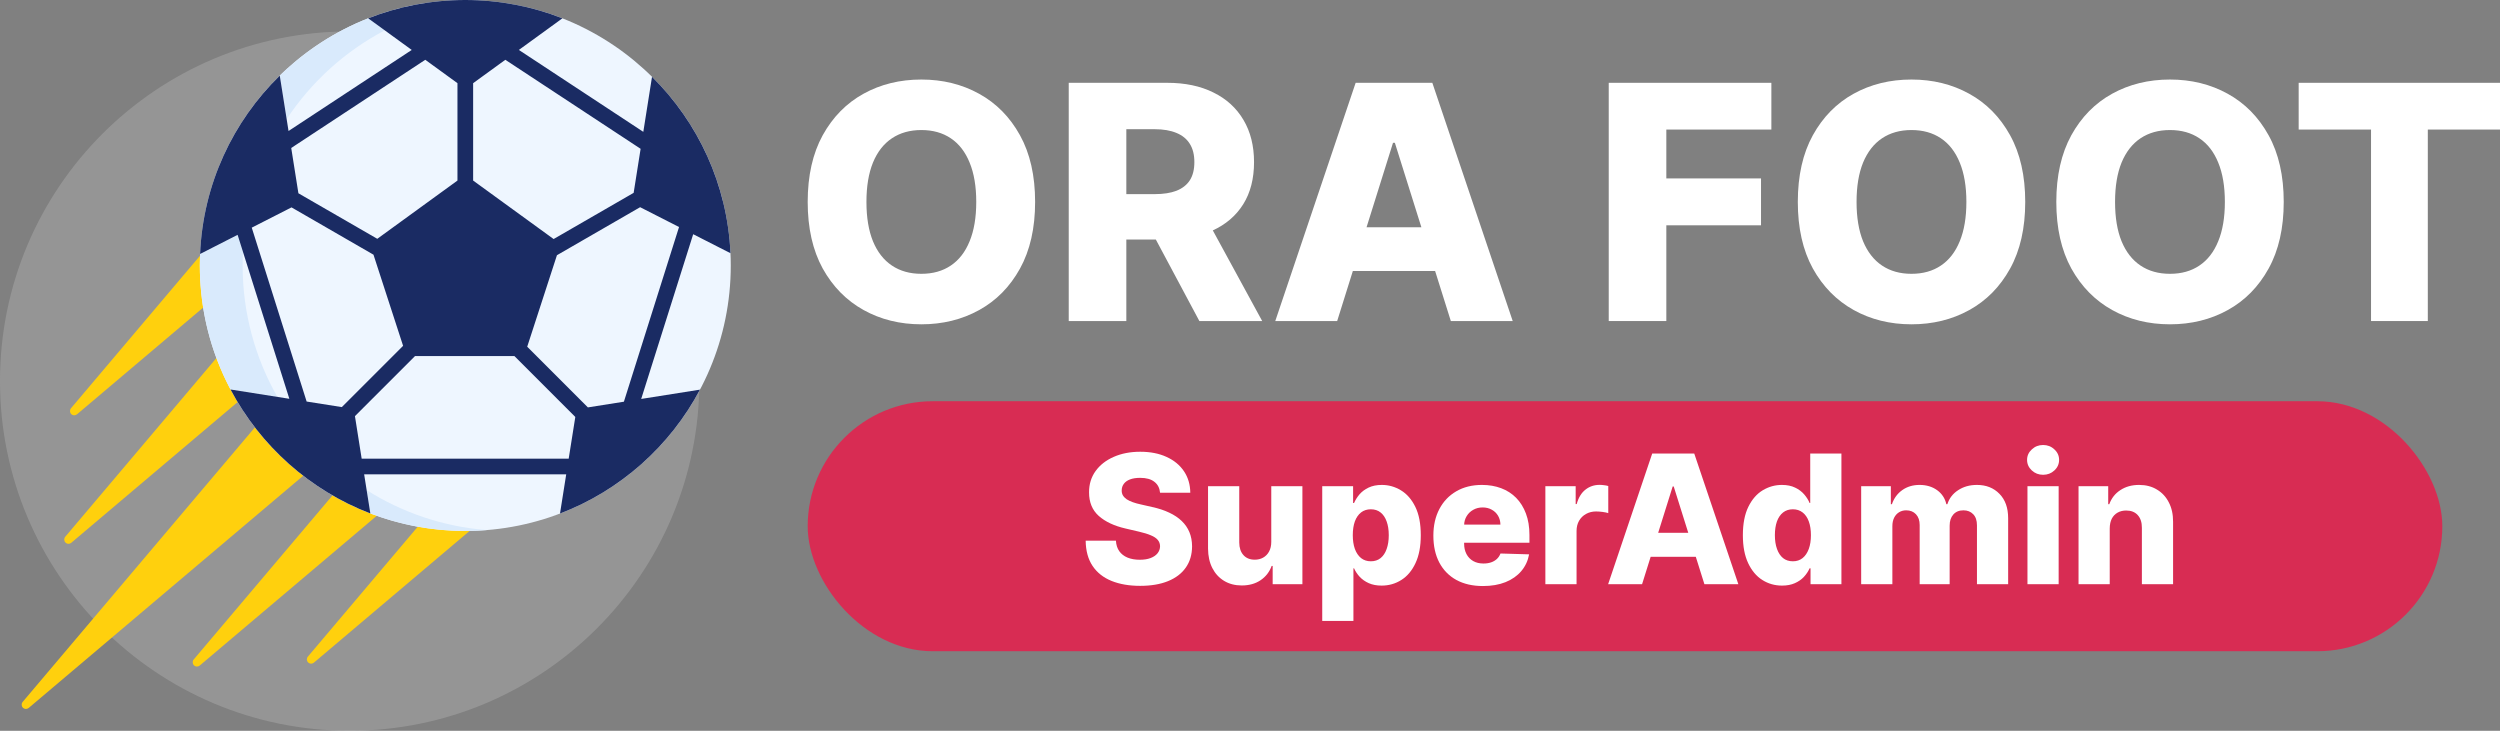 <svg width="130" height="38" viewBox="0 0 130 38" fill="none" xmlns="http://www.w3.org/2000/svg">
<rect x="0" y="0" width="130" height="38" fill="#808080" stroke="none"/>
<g clip-path="url(#clip0_852_349)">
<path d="M18.184 38C28.226 38 36.367 29.859 36.367 19.816C36.367 9.774 28.226 1.633 18.184 1.633C8.141 1.633 0 9.774 0 19.816C0 29.859 8.141 38 18.184 38Z" fill="#EFEFEF" fill-opacity="0.2"/>
<path d="M13.308 22.161L1.18 36.498C1.105 36.587 1.11 36.718 1.192 36.8C1.235 36.843 1.293 36.865 1.35 36.865C1.401 36.865 1.452 36.847 1.493 36.812L15.83 24.685C14.884 23.956 14.036 23.107 13.308 22.161Z" fill="#FFD00D"/>
<path d="M11.311 18.55L3.393 27.911C3.318 28 3.323 28.131 3.405 28.212C3.448 28.256 3.505 28.278 3.563 28.278C3.614 28.278 3.665 28.26 3.706 28.225L12.418 20.856C11.981 20.128 11.609 19.357 11.311 18.55Z" fill="#FFD00D"/>
<path d="M17.342 25.699L10.072 34.294C9.997 34.382 10.003 34.513 10.085 34.595C10.128 34.638 10.185 34.66 10.242 34.66C10.293 34.66 10.344 34.643 10.386 34.608L19.659 26.764C18.849 26.48 18.074 26.123 17.342 25.699Z" fill="#FFD00D"/>
<path d="M24.195 27.535C23.371 27.535 22.564 27.462 21.78 27.322L16.01 34.143C15.935 34.232 15.94 34.363 16.022 34.445C16.066 34.488 16.123 34.51 16.18 34.51C16.231 34.51 16.282 34.492 16.323 34.457L24.511 27.531C24.406 27.534 24.301 27.535 24.195 27.535Z" fill="#FFD00D"/>
<path d="M10.465 13.805C10.465 13.604 10.47 13.404 10.479 13.206L3.691 21.229C3.617 21.318 3.622 21.449 3.704 21.531C3.747 21.574 3.804 21.596 3.861 21.596C3.912 21.596 3.963 21.578 4.005 21.543L10.631 15.938C10.522 15.243 10.465 14.53 10.465 13.805Z" fill="#FFD00D"/>
<path d="M24.195 27.609C31.819 27.609 38 21.429 38 13.805C38 6.181 31.819 0 24.195 0C16.571 0 10.391 6.181 10.391 13.805C10.391 21.429 16.571 27.609 24.195 27.609Z" fill="#EEF6FF"/>
<path d="M11.987 20.253L14.425 20.639C13.275 18.624 12.617 16.291 12.617 13.805C12.617 13.568 12.623 13.333 12.635 13.099L12.355 12.212L10.404 13.207C10.396 13.405 10.391 13.604 10.391 13.805C10.391 16.134 10.968 18.328 11.987 20.253Z" fill="#D9EAFC"/>
<path d="M20.008 1.578L19.147 0.953C17.416 1.633 15.856 2.654 14.549 3.932L14.907 6.191C16.188 4.256 17.944 2.664 20.008 1.578Z" fill="#D9EAFC"/>
<path d="M19.258 26.699C20.791 27.287 22.456 27.609 24.195 27.609C24.57 27.609 24.942 27.594 25.309 27.565C23.026 27.382 20.901 26.644 19.066 25.487L19.258 26.699Z" fill="#D9EAFC"/>
<path d="M36.046 12.179L37.985 13.167C37.822 9.583 36.293 6.356 33.905 3.993L33.452 6.856L26.981 2.597L29.244 0.953C27.681 0.338 25.977 0 24.195 0C22.413 0 20.71 0.338 19.146 0.953L21.41 2.597L15.004 6.812L14.548 3.932C12.116 6.308 10.559 9.576 10.404 13.207L12.355 12.212L15.046 20.737L11.987 20.253C13.542 23.19 16.125 25.499 19.258 26.699L18.936 24.666H29.443L29.12 26.704C32.255 25.506 34.842 23.199 36.399 20.261L33.342 20.745L36.046 12.179ZM32.443 20.888L30.57 21.185L27.415 18.029L28.961 13.271L33.287 10.774L35.31 11.805L32.443 20.888ZM33.312 7.738L32.95 10.028L28.788 12.43L24.603 9.389V4.325L26.277 3.109L33.312 7.738ZM22.114 3.109L23.788 4.325V9.389L19.619 12.418L15.517 10.05L15.144 7.695L22.114 3.109ZM13.091 11.838L15.159 10.784L19.421 13.244L20.961 17.983L17.775 21.169L15.945 20.88L13.091 11.838ZM18.807 23.852L18.457 21.639L21.58 18.516H26.75L29.916 21.682L29.572 23.851H18.807V23.852Z" fill="#1A2B63"/>
</g>
<path d="M119.531 6.737V4.306H130.002V6.737H126.246V16.694H123.294V6.737H119.531Z" fill="white"/>
<path d="M118.754 10.5C118.754 11.863 118.492 13.018 117.967 13.966C117.443 14.914 116.733 15.634 115.838 16.126C114.947 16.618 113.947 16.864 112.838 16.864C111.725 16.864 110.723 16.616 109.831 16.12C108.94 15.624 108.232 14.904 107.708 13.96C107.188 13.012 106.928 11.859 106.928 10.5C106.928 9.137 107.188 7.981 107.708 7.034C108.232 6.086 108.94 5.366 109.831 4.874C110.723 4.382 111.725 4.136 112.838 4.136C113.947 4.136 114.947 4.382 115.838 4.874C116.733 5.366 117.443 6.086 117.967 7.034C118.492 7.981 118.754 9.137 118.754 10.5ZM115.693 10.5C115.693 9.693 115.578 9.012 115.348 8.455C115.122 7.899 114.796 7.477 114.368 7.191C113.945 6.905 113.435 6.762 112.838 6.762C112.245 6.762 111.735 6.905 111.307 7.191C110.88 7.477 110.551 7.899 110.321 8.455C110.095 9.012 109.983 9.693 109.983 10.5C109.983 11.306 110.095 11.988 110.321 12.545C110.551 13.101 110.88 13.523 111.307 13.809C111.735 14.095 112.245 14.238 112.838 14.238C113.435 14.238 113.945 14.095 114.368 13.809C114.796 13.523 115.122 13.101 115.348 12.545C115.578 11.988 115.693 11.306 115.693 10.5Z" fill="white"/>
<path d="M105.312 10.5C105.312 11.863 105.05 13.018 104.526 13.966C104.002 14.914 103.292 15.634 102.397 16.126C101.506 16.618 100.505 16.864 99.396 16.864C98.283 16.864 97.281 16.616 96.39 16.12C95.499 15.624 94.791 14.904 94.267 13.96C93.746 13.012 93.486 11.859 93.486 10.5C93.486 9.137 93.746 7.981 94.267 7.034C94.791 6.086 95.499 5.366 96.39 4.874C97.281 4.382 98.283 4.136 99.396 4.136C100.505 4.136 101.506 4.382 102.397 4.874C103.292 5.366 104.002 6.086 104.526 7.034C105.05 7.981 105.312 9.137 105.312 10.5ZM102.252 10.5C102.252 9.693 102.137 9.012 101.907 8.455C101.681 7.899 101.354 7.477 100.927 7.191C100.503 6.905 99.993 6.762 99.396 6.762C98.803 6.762 98.293 6.905 97.866 7.191C97.439 7.477 97.11 7.899 96.88 8.455C96.654 9.012 96.541 9.693 96.541 10.5C96.541 11.306 96.654 11.988 96.88 12.545C97.11 13.101 97.439 13.523 97.866 13.809C98.293 14.095 98.803 14.238 99.396 14.238C99.993 14.238 100.503 14.095 100.927 13.809C101.354 13.523 101.681 13.101 101.907 12.545C102.137 11.988 102.252 11.306 102.252 10.5Z" fill="white"/>
<path d="M83.654 16.694V4.306H92.111V6.737H86.649V9.278H91.573V11.716H86.649V16.694H83.654Z" fill="white"/>
<path d="M69.533 16.694H66.314L70.494 4.306H74.481L78.661 16.694H75.443L72.533 7.427H72.436L69.533 16.694ZM69.103 11.819H75.83V14.093H69.103V11.819Z" fill="white"/>
<path d="M55.574 16.694V4.306H60.692C61.619 4.306 62.42 4.473 63.093 4.808C63.771 5.138 64.293 5.614 64.66 6.235C65.027 6.852 65.21 7.584 65.21 8.431C65.21 9.29 65.023 10.02 64.648 10.621C64.273 11.218 63.741 11.674 63.051 11.988C62.361 12.299 61.545 12.454 60.601 12.454H57.365V10.095H60.045C60.496 10.095 60.873 10.036 61.176 9.919C61.482 9.798 61.714 9.617 61.871 9.375C62.029 9.129 62.107 8.814 62.107 8.431C62.107 8.048 62.029 7.732 61.871 7.481C61.714 7.227 61.482 7.038 61.176 6.913C60.869 6.784 60.492 6.719 60.045 6.719H58.569V16.694H55.574ZM62.549 11.032L65.634 16.694H62.367L59.343 11.032H62.549Z" fill="white"/>
<path d="M53.826 10.5C53.826 11.863 53.564 13.018 53.04 13.966C52.516 14.914 51.806 15.634 50.91 16.126C50.019 16.618 49.019 16.864 47.91 16.864C46.797 16.864 45.795 16.616 44.904 16.12C44.012 15.624 43.305 14.904 42.78 13.96C42.26 13.012 42 11.859 42 10.5C42 9.137 42.26 7.981 42.78 7.034C43.305 6.086 44.012 5.366 44.904 4.874C45.795 4.382 46.797 4.136 47.91 4.136C49.019 4.136 50.019 4.382 50.91 4.874C51.806 5.366 52.516 6.086 53.04 7.034C53.564 7.981 53.826 9.137 53.826 10.5ZM50.765 10.5C50.765 9.693 50.65 9.012 50.42 8.455C50.195 7.899 49.868 7.477 49.441 7.191C49.017 6.905 48.507 6.762 47.91 6.762C47.317 6.762 46.807 6.905 46.38 7.191C45.952 7.477 45.623 7.899 45.394 8.455C45.168 9.012 45.055 9.693 45.055 10.5C45.055 11.306 45.168 11.988 45.394 12.545C45.623 13.101 45.952 13.523 46.38 13.809C46.807 14.095 47.317 14.238 47.91 14.238C48.507 14.238 49.017 14.095 49.441 13.809C49.868 13.523 50.195 13.101 50.42 12.545C50.65 11.988 50.765 11.306 50.765 10.5Z" fill="white"/>
<rect x="42" y="20.864" width="85" height="13" rx="6.5" fill="#D82C53"/>
<path d="M109.706 27.472V30.378H108.084V25.283H109.627V26.218H109.683C109.796 25.906 109.988 25.662 110.26 25.485C110.532 25.306 110.856 25.216 111.232 25.216C111.59 25.216 111.901 25.297 112.164 25.459C112.43 25.618 112.635 25.841 112.781 26.129C112.929 26.414 113.002 26.748 113 27.13V30.378H111.378V27.449C111.38 27.166 111.308 26.945 111.162 26.785C111.019 26.626 110.819 26.547 110.562 26.547C110.392 26.547 110.241 26.584 110.111 26.659C109.983 26.732 109.883 26.837 109.812 26.974C109.744 27.112 109.708 27.277 109.706 27.472Z" fill="white"/>
<path d="M105.428 30.378V25.283H107.05V30.378H105.428ZM106.241 24.689C106.013 24.689 105.817 24.614 105.654 24.463C105.49 24.311 105.408 24.127 105.408 23.913C105.408 23.7 105.49 23.519 105.654 23.369C105.817 23.216 106.013 23.14 106.241 23.14C106.471 23.14 106.667 23.216 106.828 23.369C106.992 23.519 107.073 23.7 107.073 23.913C107.073 24.127 106.992 24.311 106.828 24.463C106.667 24.614 106.471 24.689 106.241 24.689Z" fill="white"/>
<path d="M96.781 30.378V25.283H98.324V26.218H98.38C98.486 25.909 98.665 25.664 98.918 25.485C99.17 25.306 99.471 25.216 99.82 25.216C100.174 25.216 100.477 25.307 100.729 25.488C100.981 25.67 101.141 25.913 101.21 26.218H101.263C101.358 25.915 101.544 25.673 101.82 25.492C102.097 25.308 102.423 25.216 102.799 25.216C103.281 25.216 103.672 25.371 103.973 25.681C104.274 25.988 104.424 26.41 104.424 26.948V30.378H102.802V27.32C102.802 27.065 102.737 26.872 102.606 26.739C102.476 26.604 102.307 26.537 102.099 26.537C101.875 26.537 101.7 26.61 101.571 26.756C101.445 26.899 101.382 27.093 101.382 27.336V30.378H99.823V27.303C99.823 27.066 99.759 26.879 99.631 26.742C99.502 26.605 99.333 26.537 99.123 26.537C98.982 26.537 98.857 26.571 98.748 26.639C98.64 26.706 98.555 26.801 98.493 26.925C98.433 27.049 98.403 27.195 98.403 27.363V30.378H96.781Z" fill="white"/>
<path d="M92.666 30.451C92.29 30.451 91.948 30.354 91.641 30.159C91.333 29.965 91.088 29.672 90.904 29.283C90.721 28.894 90.629 28.411 90.629 27.834C90.629 27.234 90.724 26.741 90.914 26.354C91.104 25.967 91.353 25.681 91.661 25.495C91.97 25.309 92.303 25.216 92.659 25.216C92.927 25.216 93.156 25.263 93.346 25.356C93.536 25.446 93.693 25.564 93.817 25.707C93.941 25.851 94.035 26 94.099 26.155H94.132V23.584H95.754V30.378H94.148V29.552H94.099C94.03 29.709 93.933 29.856 93.807 29.993C93.681 30.13 93.523 30.241 93.332 30.325C93.144 30.409 92.922 30.451 92.666 30.451ZM93.23 29.187C93.427 29.187 93.595 29.132 93.734 29.021C93.873 28.909 93.981 28.75 94.056 28.547C94.131 28.343 94.168 28.105 94.168 27.83C94.168 27.552 94.131 27.312 94.056 27.11C93.983 26.909 93.875 26.754 93.734 26.646C93.595 26.538 93.427 26.483 93.23 26.483C93.028 26.483 92.858 26.539 92.719 26.649C92.579 26.76 92.473 26.916 92.4 27.117C92.33 27.318 92.294 27.556 92.294 27.83C92.294 28.105 92.331 28.343 92.404 28.547C92.477 28.75 92.582 28.909 92.719 29.021C92.858 29.132 93.028 29.187 93.23 29.187Z" fill="white"/>
<path d="M85.388 30.378H83.623L85.915 23.584H88.101L90.394 30.378H88.629L87.033 25.296H86.98L85.388 30.378ZM85.152 27.704H88.841V28.952H85.152V27.704Z" fill="white"/>
<path d="M80.359 30.378V25.283H81.935V26.211H81.988C82.081 25.875 82.233 25.625 82.443 25.462C82.653 25.296 82.897 25.213 83.176 25.213C83.251 25.213 83.328 25.218 83.408 25.23C83.488 25.238 83.562 25.253 83.63 25.273V26.682C83.553 26.656 83.451 26.635 83.325 26.619C83.201 26.604 83.091 26.596 82.993 26.596C82.801 26.596 82.627 26.639 82.472 26.726C82.32 26.81 82.199 26.928 82.111 27.081C82.025 27.231 81.981 27.408 81.981 27.611V30.378H80.359Z" fill="white"/>
<path d="M77.113 30.474C76.58 30.474 76.12 30.369 75.733 30.159C75.348 29.947 75.052 29.645 74.844 29.253C74.638 28.86 74.535 28.392 74.535 27.85C74.535 27.324 74.639 26.864 74.847 26.47C75.055 26.074 75.348 25.767 75.726 25.548C76.104 25.327 76.55 25.216 77.063 25.216C77.426 25.216 77.757 25.273 78.058 25.386C78.359 25.498 78.619 25.665 78.838 25.886C79.057 26.108 79.227 26.381 79.349 26.706C79.47 27.029 79.531 27.399 79.531 27.817V28.222H75.102V27.28H78.022C78.019 27.107 77.978 26.953 77.899 26.819C77.819 26.684 77.71 26.579 77.57 26.503C77.433 26.426 77.275 26.387 77.096 26.387C76.915 26.387 76.752 26.428 76.609 26.51C76.465 26.59 76.351 26.699 76.267 26.838C76.183 26.976 76.138 27.131 76.134 27.306V28.265C76.134 28.473 76.175 28.655 76.257 28.812C76.339 28.967 76.455 29.088 76.605 29.174C76.755 29.26 76.935 29.303 77.142 29.303C77.286 29.303 77.417 29.283 77.534 29.244C77.651 29.204 77.752 29.145 77.836 29.068C77.92 28.99 77.983 28.895 78.025 28.782L79.514 28.826C79.453 29.159 79.317 29.45 79.106 29.698C78.898 29.943 78.625 30.135 78.287 30.272C77.949 30.407 77.557 30.474 77.113 30.474Z" fill="white"/>
<path d="M68.756 32.289V25.283H70.361V26.155H70.411C70.478 26 70.572 25.851 70.693 25.707C70.817 25.564 70.974 25.446 71.164 25.356C71.357 25.263 71.587 25.216 71.854 25.216C72.208 25.216 72.539 25.309 72.846 25.495C73.156 25.681 73.406 25.967 73.596 26.354C73.786 26.741 73.881 27.234 73.881 27.834C73.881 28.411 73.789 28.894 73.606 29.283C73.424 29.672 73.179 29.964 72.869 30.159C72.562 30.354 72.22 30.451 71.844 30.451C71.588 30.451 71.365 30.409 71.177 30.325C70.99 30.241 70.831 30.13 70.703 29.993C70.577 29.856 70.48 29.709 70.411 29.552H70.378V32.289H68.756ZM70.345 27.83C70.345 28.105 70.381 28.343 70.454 28.547C70.529 28.75 70.637 28.908 70.776 29.021C70.918 29.132 71.087 29.187 71.284 29.187C71.483 29.187 71.652 29.132 71.791 29.021C71.93 28.908 72.035 28.75 72.106 28.547C72.179 28.343 72.216 28.105 72.216 27.83C72.216 27.556 72.179 27.318 72.106 27.117C72.035 26.916 71.93 26.76 71.791 26.649C71.654 26.539 71.485 26.483 71.284 26.483C71.085 26.483 70.915 26.538 70.776 26.646C70.637 26.754 70.529 26.909 70.454 27.11C70.381 27.312 70.345 27.552 70.345 27.83Z" fill="white"/>
<path d="M66.106 28.179V25.283H67.725V30.378H66.179V29.429H66.126C66.013 29.741 65.82 29.989 65.549 30.172C65.279 30.354 64.953 30.444 64.57 30.444C64.223 30.444 63.917 30.365 63.654 30.206C63.391 30.046 63.187 29.824 63.041 29.539C62.895 29.251 62.821 28.915 62.818 28.53V25.283H64.441V28.212C64.443 28.488 64.516 28.706 64.659 28.865C64.803 29.025 64.999 29.104 65.247 29.104C65.408 29.104 65.553 29.069 65.681 28.998C65.812 28.925 65.915 28.82 65.99 28.683C66.067 28.544 66.106 28.375 66.106 28.179Z" fill="white"/>
<path d="M60.323 25.621C60.301 25.378 60.203 25.189 60.028 25.054C59.855 24.916 59.609 24.848 59.288 24.848C59.076 24.848 58.899 24.876 58.757 24.931C58.616 24.986 58.51 25.062 58.439 25.16C58.368 25.255 58.332 25.364 58.329 25.488C58.325 25.59 58.345 25.68 58.389 25.757C58.435 25.834 58.502 25.903 58.588 25.963C58.676 26.02 58.783 26.071 58.907 26.115C59.03 26.159 59.17 26.198 59.325 26.231L59.908 26.364C60.245 26.437 60.541 26.534 60.797 26.656C61.056 26.777 61.273 26.922 61.448 27.09C61.624 27.259 61.758 27.452 61.849 27.671C61.94 27.89 61.986 28.135 61.988 28.407C61.986 28.836 61.878 29.205 61.663 29.512C61.449 29.82 61.14 30.055 60.738 30.219C60.337 30.382 59.854 30.464 59.288 30.464C58.72 30.464 58.224 30.379 57.802 30.209C57.38 30.038 57.051 29.78 56.817 29.433C56.582 29.085 56.462 28.646 56.455 28.116H58.028C58.041 28.334 58.099 28.517 58.203 28.663C58.307 28.809 58.45 28.919 58.631 28.995C58.815 29.07 59.027 29.107 59.268 29.107C59.489 29.107 59.677 29.078 59.832 29.018C59.989 28.958 60.11 28.875 60.194 28.769C60.278 28.663 60.321 28.541 60.323 28.404C60.321 28.276 60.281 28.166 60.204 28.076C60.126 27.983 60.007 27.903 59.845 27.837C59.686 27.768 59.483 27.705 59.235 27.648L58.525 27.482C57.937 27.347 57.474 27.129 57.135 26.828C56.797 26.525 56.629 26.116 56.631 25.601C56.629 25.181 56.742 24.813 56.969 24.496C57.197 24.18 57.512 23.933 57.915 23.757C58.317 23.58 58.776 23.491 59.291 23.491C59.818 23.491 60.274 23.581 60.661 23.76C61.051 23.937 61.352 24.186 61.567 24.506C61.782 24.827 61.891 25.198 61.895 25.621H60.323Z" fill="white"/>
<defs>
<clipPath id="clip0_852_349">
<rect width="38" height="38" fill="white"/>
</clipPath>
</defs>
</svg>
